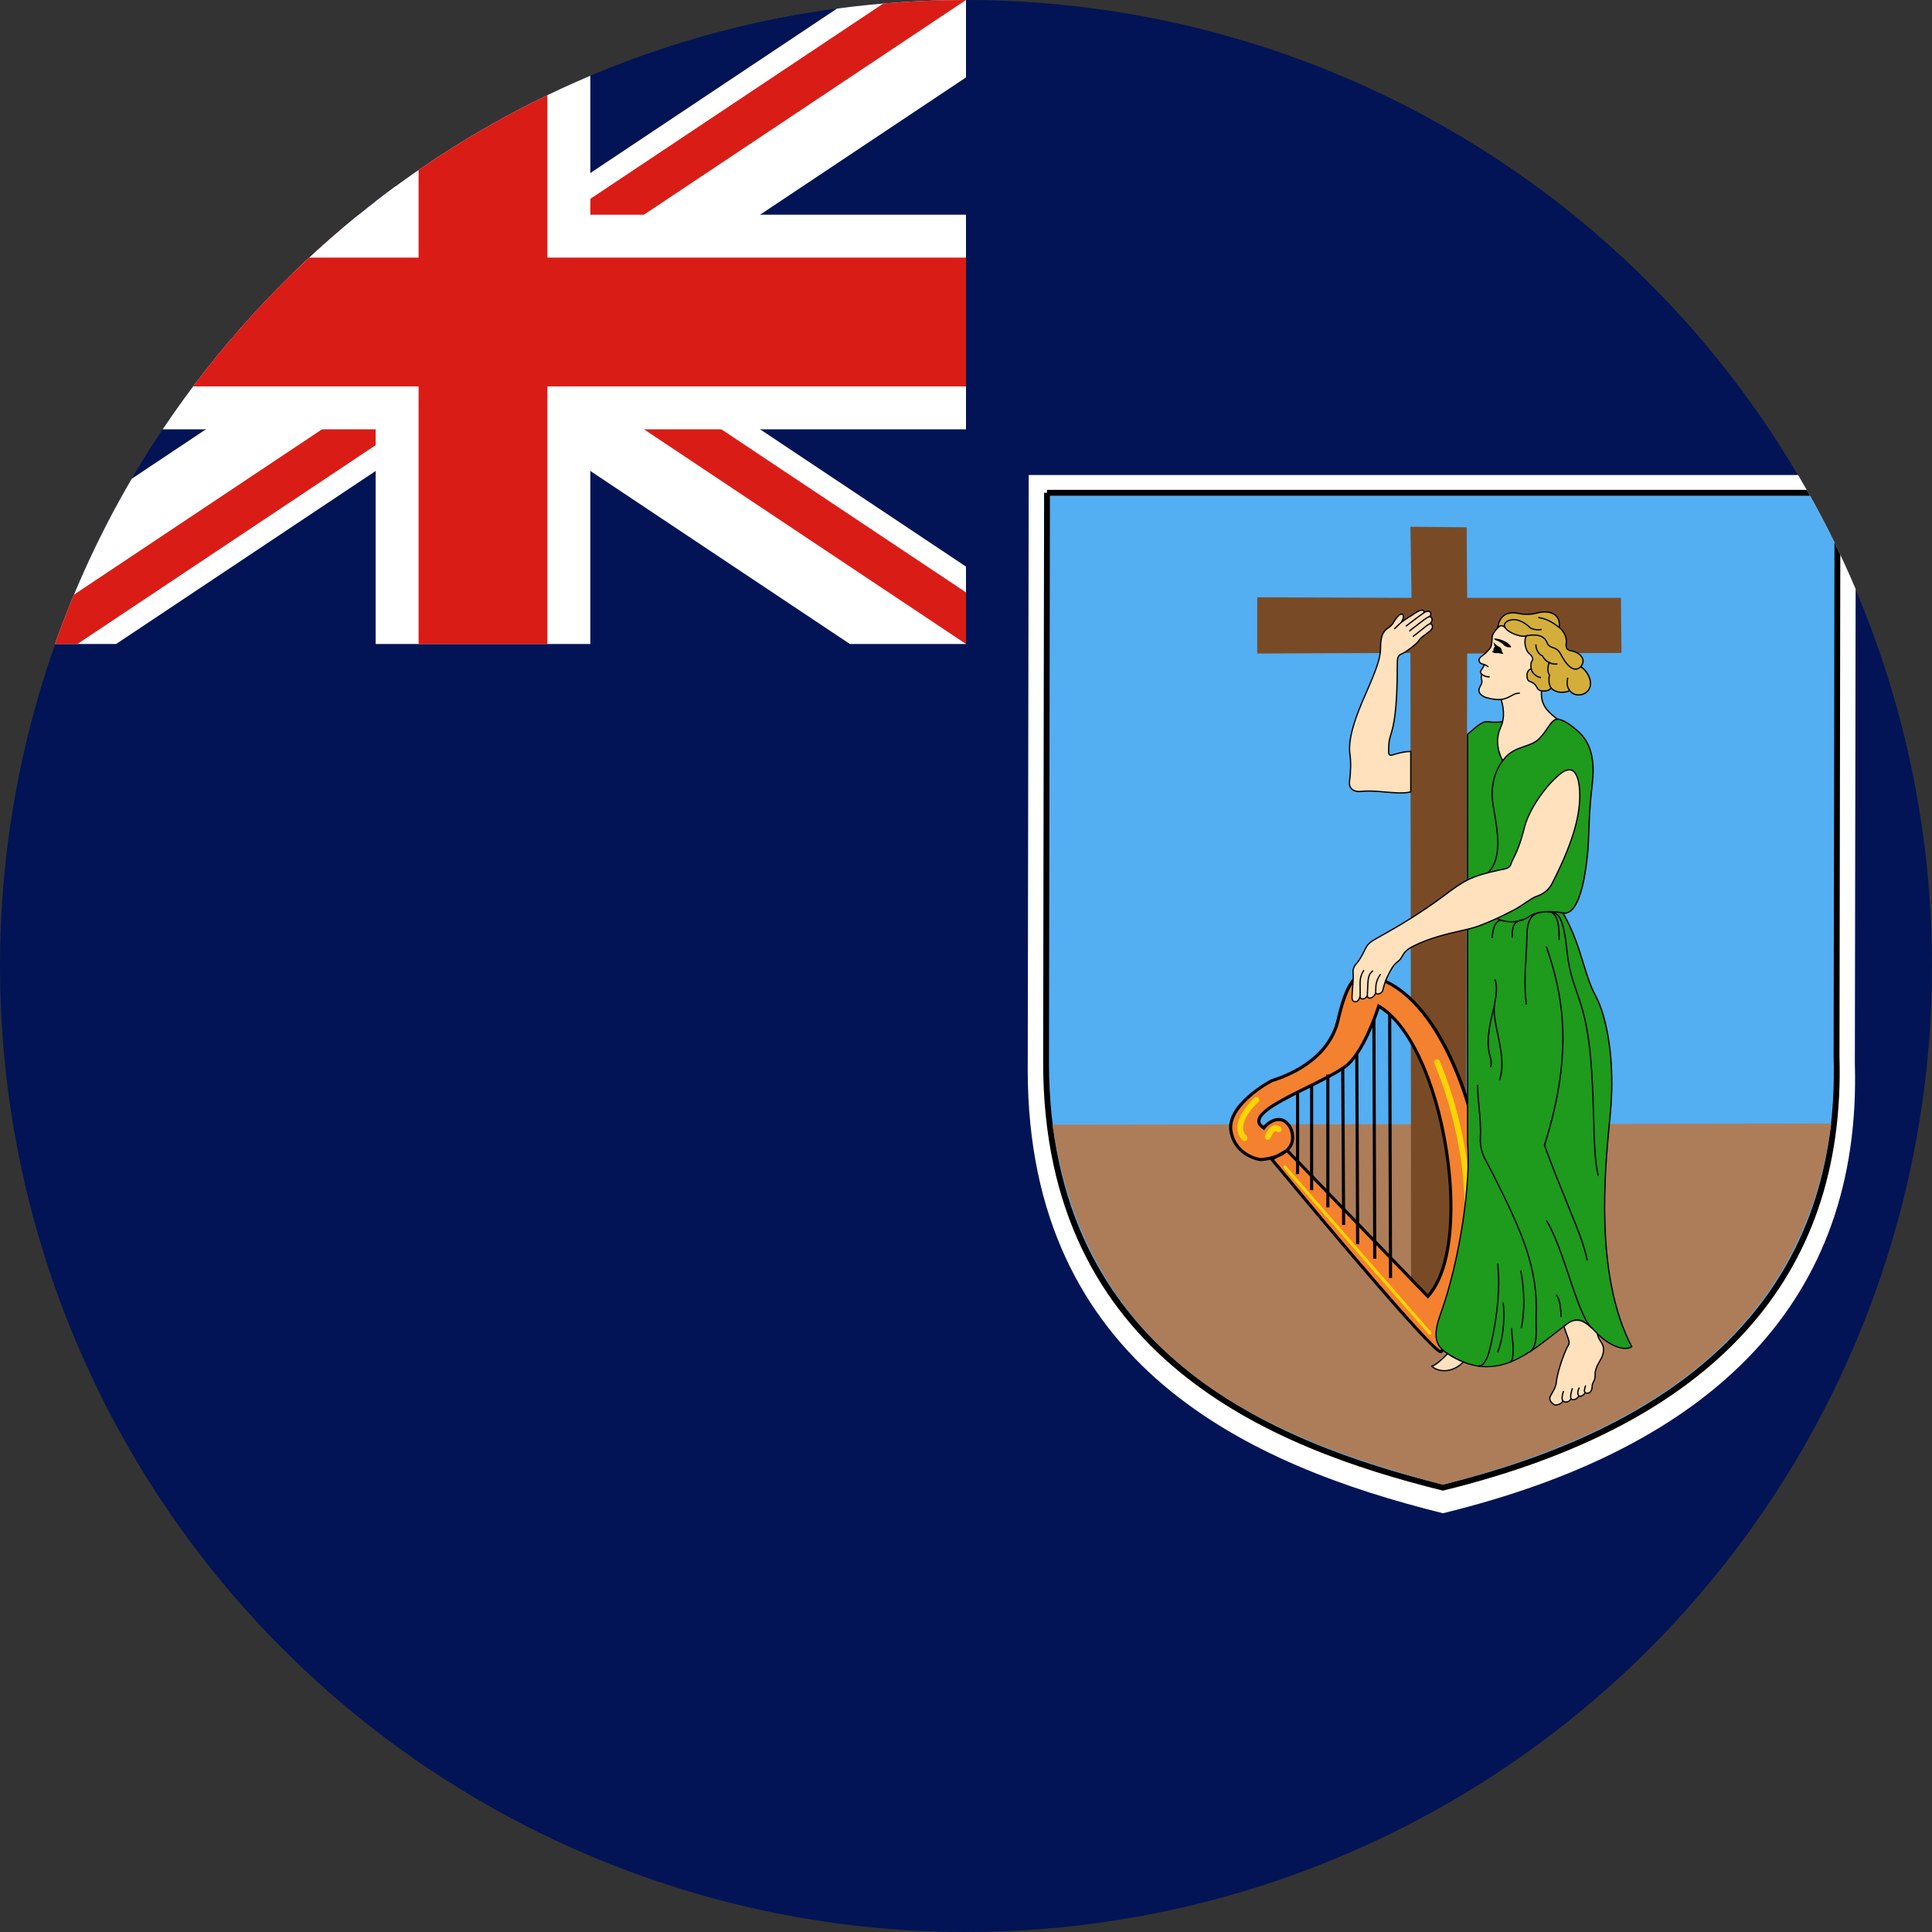<svg width="120" height="120" viewBox="0 0 120 120" fill="none" xmlns="http://www.w3.org/2000/svg">
<rect x="0" y="0" width="120" height="120" fill="#333333" stroke="none"/>
<g clip-path="url(#clip0_909_275022)">
<circle cx="60" cy="60" r="60" fill="#021455"/>
<path d="M115.257 36.58L115.208 66.063C115.635 80.759 106.476 89.878 89.622 93.99C77.655 91.018 63.854 84.87 63.834 66.48L63.895 29.505L63.893 29.505H111.684C113.024 31.772 114.22 34.135 115.257 36.58Z" fill="white"/>
<path d="M114.124 34.07L114.072 65.638C114.48 79.72 105.726 88.459 89.62 92.399C78.182 89.551 64.993 83.66 64.974 66.038L65.032 30.607H112.321C112.958 31.739 113.56 32.894 114.124 34.07Z" fill="#54AEF2"/>
<path d="M114.305 34.45L114.253 65.639C114.653 79.421 106.379 88.486 89.662 92.575L89.619 92.586L89.576 92.575C78.946 89.929 64.812 84.299 64.792 66.038L64.851 30.607L65.031 30.608V30.426H112.218C112.287 30.547 112.355 30.668 112.422 30.789H65.213L65.155 66.038C65.175 84.019 79.113 89.591 89.62 92.212C106.119 88.164 114.284 79.226 113.89 65.644L113.943 33.697C114.065 33.947 114.186 34.197 114.305 34.45Z" fill="black"/>
<path d="M113.748 69.788C111.962 83.23 101.61 89.103 89.617 92.22C79.003 89.372 67.582 84.826 65.369 69.855L113.749 69.788L113.748 69.788Z" fill="#AD7D5A"/>
<path d="M87.673 37.133L87.605 32.718L91.096 32.752L91.13 37.133H100.679L100.713 40.555L91.13 40.59L91.053 80.953L87.648 80.974L87.605 40.555L78.088 40.59L78.09 37.099L87.673 37.133Z" fill="#784B26"/>
<path fill-rule="evenodd" clip-rule="evenodd" d="M79.943 71.454L88.684 80.521C91.706 77.199 89.61 64.782 85.634 62.495C85.158 63.965 84.347 65.728 83.486 66.297C81.591 67.588 76.948 69.098 78.5 70.065C78.854 69.575 79.78 69.112 80.215 70.201C80.733 71.916 78.282 72.025 78.282 72.025C78.282 72.025 76.73 71.835 76.458 70.255C76.185 68.676 78.769 67.234 78.99 67.124C79.208 67.042 82.584 66.144 83.156 63.148C83.864 60.208 84.599 60.643 84.736 60.589C89.146 61.025 92.033 68.921 92.196 74.476C92.36 80.031 89.936 83.707 89.501 83.952C89.065 84.197 78.99 71.998 78.99 71.998L79.943 71.454Z" fill="#F4812F"/>
<path d="M89.489 84.055C89.296 84.055 88.598 83.514 84.008 78.13C81.464 75.144 78.941 72.09 78.915 72.06L78.895 72.035C78.568 72.108 78.31 72.121 78.286 72.122C78.254 72.119 76.644 71.903 76.362 70.272C76.067 68.558 78.918 67.052 78.947 67.037C78.97 67.028 78.997 67.019 79.035 67.007C80.342 66.588 82.603 65.528 83.061 63.13C83.629 60.772 84.217 60.481 84.662 60.497C84.68 60.498 84.694 60.499 84.706 60.497L84.728 60.488L84.745 60.493C86.767 60.692 88.685 62.496 90.146 65.571C91.404 68.22 92.207 71.548 92.293 74.473C92.458 80.089 89.972 83.798 89.548 84.036C89.532 84.045 89.515 84.055 89.489 84.055ZM79.138 72.025C83.003 76.703 88.851 83.599 89.474 83.854C89.94 83.52 92.26 79.922 92.1 74.479C91.939 69.014 89.063 61.134 84.743 60.687C84.716 60.692 84.689 60.692 84.656 60.691C84.46 60.686 83.853 60.669 83.25 63.171C82.775 65.662 80.442 66.76 79.094 67.192C79.06 67.202 79.037 67.21 79.024 67.215C78.449 67.502 76.317 68.87 76.553 70.239C76.81 71.73 78.279 71.927 78.294 71.929C78.292 71.928 78.802 71.902 79.294 71.713L79.837 71.403C79.906 71.344 79.967 71.278 80.018 71.205C80.204 70.943 80.239 70.615 80.123 70.229C79.979 69.871 79.769 69.669 79.502 69.636C79.158 69.594 78.776 69.848 78.578 70.121L78.525 70.195L78.449 70.147C78.202 69.993 78.081 69.812 78.091 69.608C78.124 68.949 79.59 68.225 81.142 67.458C81.98 67.044 82.847 66.615 83.432 66.217C84.271 65.663 85.072 63.916 85.542 62.465L85.579 62.352L85.682 62.411C87.577 63.501 89.243 67.033 89.928 71.409C90.437 74.662 90.397 78.782 88.755 80.586L88.686 80.663L79.929 71.578C79.763 71.713 79.569 71.815 79.372 71.891L79.138 72.025ZM80.07 71.447L88.68 80.378C89.961 78.87 90.367 75.463 89.737 71.439C89.073 67.198 87.491 63.77 85.688 62.64C85.203 64.098 84.397 65.812 83.539 66.377C82.945 66.783 82.072 67.214 81.228 67.631C79.861 68.306 78.311 69.072 78.285 69.618C78.279 69.73 78.343 69.833 78.479 69.934C78.715 69.651 79.12 69.395 79.526 69.444C79.761 69.473 80.088 69.621 80.305 70.165C80.442 70.619 80.398 71.004 80.176 71.317C80.144 71.363 80.108 71.406 80.07 71.447Z" fill="black"/>
<path d="M86.315 63.013L86.369 79.378L86.315 63.013Z" fill="#F4812F"/>
<path d="M86.412 63.012L86.218 63.013L86.272 79.378L86.466 79.377L86.412 63.012Z" fill="black"/>
<path d="M85.335 63.312C85.335 63.339 85.389 78.179 85.389 78.179L85.335 63.312Z" fill="#F4812F"/>
<path d="M85.292 78.18C85.29 77.574 85.238 63.339 85.238 63.312H85.431C85.431 63.356 85.485 78.031 85.486 78.179L85.292 78.18Z" fill="black"/>
<path d="M84.273 65.463L84.327 77.281L84.273 65.463Z" fill="#F4812F"/>
<path d="M84.369 65.463L84.176 65.463L84.23 77.281L84.424 77.28L84.369 65.463Z" fill="black"/>
<path d="M83.401 66.307L83.456 76.083L83.401 66.307Z" fill="#F4812F"/>
<path d="M83.498 66.306L83.304 66.308L83.359 76.083L83.552 76.082L83.498 66.306Z" fill="black"/>
<path d="M82.572 66.743H82.379V74.993H82.572V66.743Z" fill="black"/>
<path d="M81.564 67.397H81.371V73.931H81.564V67.397Z" fill="black"/>
<path d="M80.693 67.914H80.5V72.924H80.693V67.914Z" fill="black"/>
<path d="M88.82 82.905C88.793 82.905 88.766 82.894 88.747 82.872L79.734 72.552C79.699 72.511 79.703 72.45 79.743 72.415C79.783 72.38 79.844 72.384 79.88 72.424L88.893 82.744C88.928 82.784 88.924 82.846 88.883 82.881C88.865 82.897 88.843 82.905 88.82 82.905Z" fill="#FDD406"/>
<path d="M89.555 82.445C89.527 82.445 89.498 82.438 89.472 82.425C89.383 82.379 89.348 82.27 89.394 82.181C93.096 74.99 89.131 66.144 89.091 66.055C89.049 65.964 89.089 65.857 89.18 65.815C89.271 65.774 89.379 65.814 89.42 65.905C89.461 65.995 93.498 75.001 89.716 82.347C89.684 82.409 89.62 82.445 89.555 82.445Z" fill="#FDD406"/>
<path d="M78.745 70.79C78.723 70.79 78.701 70.787 78.68 70.779C78.587 70.743 78.54 70.638 78.575 70.545C78.611 70.452 78.803 69.984 79.134 69.899C79.233 69.874 79.384 69.872 79.543 70.009C79.62 70.074 79.628 70.188 79.563 70.264C79.498 70.341 79.383 70.349 79.308 70.284C79.258 70.242 79.234 70.248 79.224 70.25C79.117 70.277 78.975 70.514 78.914 70.674C78.886 70.746 78.817 70.79 78.745 70.79Z" fill="#FDD406"/>
<path d="M77.302 70.872C77.254 70.872 77.207 70.854 77.172 70.817C76.947 70.586 76.839 70.308 76.852 69.992C76.885 69.107 77.875 68.223 77.917 68.186C77.992 68.12 78.106 68.127 78.173 68.202C78.239 68.277 78.232 68.391 78.157 68.457C78.148 68.466 77.241 69.276 77.214 70.007C77.206 70.222 77.277 70.405 77.432 70.565C77.501 70.637 77.5 70.751 77.428 70.821C77.393 70.855 77.347 70.872 77.302 70.872Z" fill="#FDD406"/>
<path d="M91.156 45.609C91.761 45.09 92.075 44.773 92.45 44.83C92.824 44.888 93.335 44.859 93.709 44.744C94.085 44.628 95.945 44.398 96.709 44.657C96.969 44.686 97.314 44.83 97.847 45.277C98.381 45.724 99.16 46.503 98.9 48.666C98.641 50.828 98.726 51.753 98.612 52.962C98.41 55.096 97.937 56.853 97.084 56.711C98.237 58.73 98.352 60.46 99.102 61.844C99.852 63.228 100.313 66.054 100.024 69.111C99.737 72.168 98.93 79.031 101.351 83.645C100.947 83.933 99.968 83.645 99.102 82.722C98.237 81.799 97.857 81.829 97.141 82.376C94.95 84.049 92.898 86.064 89.875 84.049C89.183 83.587 88.963 83.034 89.471 81.626C90.74 78.108 91.356 73.281 91.156 71.014L91.156 45.609Z" fill="#1E9A1C"/>
<path d="M92.342 84.925C91.577 84.925 90.756 84.684 89.853 84.082C89.184 83.636 88.901 83.089 89.434 81.613C90.692 78.124 91.319 73.318 91.116 71.018L91.116 45.59L91.13 45.578C91.194 45.524 91.255 45.471 91.312 45.421C91.805 44.994 92.101 44.735 92.456 44.791C92.84 44.85 93.339 44.816 93.697 44.706C94.042 44.6 95.924 44.348 96.722 44.619C97.035 44.653 97.403 44.853 97.873 45.247C98.309 45.611 99.216 46.37 98.94 48.67C98.781 49.999 98.751 50.853 98.726 51.607C98.71 52.066 98.695 52.499 98.651 52.966C98.521 54.352 98.227 56.111 97.567 56.618C97.439 56.717 97.3 56.764 97.157 56.758C97.781 57.871 98.099 58.904 98.379 59.818C98.601 60.54 98.81 61.222 99.137 61.825C99.822 63.088 100.374 65.832 100.064 69.115C100.05 69.262 100.035 69.419 100.019 69.584C99.717 72.72 99.087 79.246 101.386 83.626L101.403 83.657L101.374 83.677C100.962 83.972 99.965 83.701 99.073 82.749C98.226 81.846 97.871 81.869 97.165 82.407C96.976 82.552 96.788 82.698 96.601 82.845C95.284 83.873 93.937 84.925 92.342 84.925ZM91.196 45.627V71.014C91.399 73.319 90.77 78.141 89.509 81.639C88.991 83.074 89.246 83.581 89.897 84.015C92.635 85.841 94.538 84.355 96.552 82.782C96.739 82.635 96.928 82.489 97.117 82.344C97.855 81.781 98.249 81.753 99.131 82.695C99.973 83.592 100.897 83.873 101.299 83.631C99.009 79.23 99.638 72.712 99.94 69.576C99.956 69.411 99.971 69.255 99.985 69.107C100.293 65.841 99.746 63.115 99.067 61.863C98.737 61.253 98.526 60.567 98.303 59.842C98.018 58.913 97.695 57.861 97.049 56.731L97.008 56.658L97.091 56.672C97.241 56.697 97.386 56.657 97.519 56.555C98.015 56.173 98.389 54.896 98.572 52.958C98.616 52.494 98.631 52.062 98.646 51.604C98.672 50.849 98.701 49.993 98.861 48.661C99.132 46.404 98.247 45.663 97.822 45.308C97.365 44.925 97.01 44.731 96.705 44.697C95.963 44.446 94.118 44.66 93.721 44.782C93.352 44.895 92.839 44.931 92.444 44.87C92.126 44.82 91.84 45.069 91.365 45.481C91.311 45.528 91.255 45.576 91.196 45.627Z" fill="black"/>
<path d="M93.234 43.446C93.393 43.936 93.479 44.571 93.219 45.148C92.96 45.724 92.903 46.416 93.334 47.253C94.027 46.272 95.008 46.474 95.584 45.897C96.161 45.321 96.276 44.773 96.709 44.657C96.276 44.282 95.613 43.879 95.757 42.783C95.901 41.687 97.429 40.793 96.046 39.12C95.152 38.041 93.853 38.342 93.291 38.76C93.027 38.957 92.802 39.236 92.715 39.423C92.628 39.611 92.737 40.037 92.527 40.288C92.384 40.461 92.209 40.633 92.008 40.779C91.879 40.872 91.798 41.009 91.936 41.168C91.991 41.231 92.093 41.245 92.204 41.284C92.139 41.413 92.066 41.543 91.994 41.637C91.925 41.725 91.955 41.809 92.037 41.88C91.928 42.226 92.138 42.264 91.994 42.523C91.868 42.748 91.699 43.013 92.167 43.273C92.296 43.345 92.91 43.488 93.234 43.446Z" fill="#FFE2BD"/>
<path d="M93.329 47.329L93.299 47.271C92.911 46.519 92.873 45.819 93.183 45.131C93.443 44.553 93.342 43.925 93.206 43.489C92.875 43.518 92.288 43.386 92.148 43.308C91.97 43.209 91.866 43.101 91.831 42.978C91.785 42.814 91.871 42.661 91.947 42.525L91.959 42.504C92.025 42.385 92.01 42.324 91.989 42.239C91.969 42.158 91.945 42.058 91.992 41.892C91.903 41.804 91.892 41.703 91.963 41.612C92.019 41.539 92.082 41.434 92.147 41.307C92.135 41.303 92.122 41.299 92.11 41.296C92.03 41.272 91.955 41.25 91.906 41.194C91.844 41.123 91.817 41.05 91.825 40.977C91.835 40.895 91.89 40.815 91.984 40.746C92.169 40.613 92.341 40.45 92.496 40.263C92.616 40.119 92.625 39.908 92.632 39.722C92.638 39.596 92.642 39.486 92.679 39.406C92.76 39.23 92.979 38.942 93.268 38.728C93.912 38.249 95.209 38.047 96.077 39.095C97.05 40.272 96.596 41.091 96.196 41.815C96.013 42.145 95.84 42.457 95.797 42.788C95.671 43.745 96.18 44.167 96.59 44.505C96.64 44.547 96.689 44.587 96.735 44.627L96.792 44.676L96.719 44.696C96.483 44.759 96.346 44.96 96.157 45.238C96.017 45.445 95.857 45.68 95.612 45.925C95.365 46.172 95.049 46.279 94.715 46.392C94.247 46.551 93.763 46.714 93.367 47.275L93.329 47.329ZM93.262 43.402L93.272 43.434C93.417 43.883 93.532 44.548 93.255 45.164C92.964 45.811 92.992 46.47 93.341 47.176C93.745 46.636 94.246 46.467 94.689 46.317C95.015 46.207 95.322 46.103 95.556 45.869C95.795 45.629 95.953 45.398 96.091 45.193C96.265 44.937 96.406 44.73 96.629 44.641C96.6 44.617 96.57 44.592 96.539 44.567C96.114 44.216 95.586 43.779 95.718 42.777C95.763 42.431 95.939 42.113 96.126 41.776C96.533 41.041 96.954 40.28 96.015 39.146C95.101 38.041 93.801 38.43 93.315 38.792C93.05 38.989 92.831 39.267 92.752 39.44C92.721 39.505 92.717 39.612 92.712 39.726C92.704 39.924 92.695 40.15 92.557 40.314C92.398 40.506 92.221 40.674 92.031 40.811C91.978 40.849 91.913 40.911 91.905 40.986C91.899 41.036 91.919 41.088 91.966 41.142C91.999 41.18 92.061 41.198 92.132 41.219C92.159 41.227 92.188 41.236 92.217 41.246L92.26 41.261L92.24 41.301C92.164 41.453 92.092 41.574 92.026 41.661C91.994 41.701 91.964 41.764 92.063 41.85L92.083 41.867L92.075 41.892C92.025 42.051 92.046 42.137 92.066 42.22C92.089 42.311 92.11 42.397 92.029 42.542L92.017 42.564C91.945 42.692 91.871 42.825 91.908 42.956C91.936 43.058 92.028 43.15 92.187 43.238C92.31 43.307 92.913 43.448 93.229 43.406L93.262 43.402Z" fill="black"/>
<path d="M87.625 49.184C86.818 49.386 85.52 49.04 84.539 49.156C84.106 49.207 83.761 48.983 83.819 48.55C83.876 48.117 83.934 47.454 83.847 46.849C83.713 45.905 84.165 44.599 84.799 43.157C85.433 41.716 85.751 40.908 85.751 40.23C85.751 39.783 85.794 39.279 86.197 39.019C86.496 38.828 86.553 38.641 86.659 38.486C86.904 38.125 87.134 38.039 87.163 38.255C87.181 38.384 87.134 38.5 87.019 38.673C87.278 38.457 87.719 38.205 87.819 38.133C87.92 38.061 88.433 37.7 88.461 38.039C88.663 37.938 88.8 37.945 88.851 38.053C88.905 38.17 88.872 38.219 88.771 38.306C88.915 38.277 89.081 38.529 88.792 38.753C88.944 38.702 89.095 38.955 88.829 39.185C88.553 39.423 88.238 39.589 88.137 39.776C88.035 39.964 87.351 40.49 87.077 40.605C86.802 40.721 86.789 40.879 86.789 41.283C86.789 45.724 86.256 45.363 86.256 46.431C86.256 46.719 86.197 46.978 86.486 46.892C86.775 46.805 87.192 46.676 87.625 46.676V49.184Z" fill="#FFE2BD"/>
<path d="M86.986 49.289C86.685 49.289 86.357 49.261 86.018 49.231C85.514 49.188 84.992 49.143 84.544 49.195C84.285 49.226 84.058 49.162 83.919 49.02C83.802 48.901 83.754 48.737 83.779 48.545C83.866 47.892 83.875 47.323 83.807 46.855C83.661 45.828 84.208 44.401 84.762 43.142C85.431 41.621 85.711 40.881 85.711 40.231C85.711 39.739 85.767 39.249 86.176 38.986C86.401 38.842 86.481 38.705 86.559 38.573C86.581 38.535 86.603 38.499 86.627 38.464C86.799 38.209 86.974 38.074 87.093 38.102C87.128 38.11 87.188 38.14 87.203 38.25C87.216 38.343 87.197 38.429 87.155 38.519C87.316 38.403 87.5 38.288 87.633 38.205C87.708 38.158 87.767 38.122 87.796 38.1C87.994 37.959 88.259 37.806 88.404 37.873C88.448 37.893 88.477 37.929 88.491 37.981C88.611 37.928 88.708 37.914 88.781 37.94C88.829 37.957 88.865 37.989 88.887 38.036C88.939 38.15 88.917 38.215 88.86 38.277C88.906 38.296 88.945 38.335 88.969 38.387C89.008 38.471 89.002 38.596 88.891 38.717C88.928 38.732 88.962 38.761 88.985 38.801C89.038 38.894 89.036 39.059 88.855 39.215C88.754 39.303 88.65 39.379 88.549 39.453C88.379 39.577 88.232 39.684 88.172 39.795C88.064 39.995 87.363 40.528 87.093 40.642C86.841 40.748 86.829 40.881 86.829 41.283C86.829 44.269 86.588 45.088 86.429 45.63C86.352 45.895 86.296 46.085 86.296 46.431C86.296 46.474 86.294 46.517 86.293 46.558C86.289 46.691 86.285 46.816 86.334 46.854C86.361 46.874 86.408 46.874 86.475 46.854L86.503 46.845C86.797 46.757 87.2 46.636 87.625 46.636H87.665V49.216L87.635 49.223C87.441 49.272 87.222 49.289 86.986 49.289ZM84.997 49.092C85.33 49.092 85.681 49.122 86.025 49.152C86.609 49.203 87.162 49.251 87.585 49.153V46.716C87.187 46.723 86.806 46.837 86.526 46.922L86.498 46.93C86.403 46.959 86.334 46.954 86.286 46.917C86.204 46.855 86.208 46.716 86.213 46.556C86.214 46.516 86.216 46.473 86.216 46.431C86.216 46.074 86.276 45.868 86.353 45.608C86.51 45.07 86.749 44.258 86.749 41.283C86.749 40.879 86.761 40.695 87.062 40.569C87.339 40.452 88.009 39.929 88.102 39.758C88.171 39.63 88.324 39.518 88.502 39.388C88.602 39.316 88.704 39.24 88.803 39.155C88.947 39.03 88.954 38.907 88.915 38.84C88.89 38.796 88.847 38.778 88.805 38.791L88.768 38.721C88.95 38.58 88.912 38.455 88.897 38.42C88.873 38.368 88.823 38.336 88.779 38.345L88.628 38.375L88.745 38.276C88.839 38.195 88.858 38.165 88.815 38.07C88.802 38.043 88.782 38.025 88.755 38.016C88.713 38.001 88.63 37.999 88.478 38.075L88.426 38.101L88.421 38.042C88.415 37.966 88.382 37.95 88.371 37.945C88.286 37.906 88.09 37.989 87.842 38.165C87.812 38.187 87.752 38.224 87.675 38.273C87.496 38.385 87.225 38.554 87.044 38.704L86.986 38.651C87.102 38.477 87.139 38.372 87.124 38.261C87.117 38.213 87.101 38.186 87.075 38.18C87.009 38.163 86.861 38.26 86.693 38.508C86.669 38.542 86.649 38.577 86.627 38.614C86.549 38.747 86.46 38.899 86.219 39.053C85.842 39.295 85.79 39.762 85.79 40.231C85.79 40.895 85.509 41.642 84.835 43.174C84.286 44.423 83.743 45.836 83.886 46.843C83.955 47.319 83.945 47.895 83.858 48.556C83.836 48.722 83.877 48.863 83.976 48.964C84.098 49.088 84.301 49.143 84.535 49.116C84.682 49.099 84.838 49.092 84.997 49.092Z" fill="black"/>
<path d="M87.797 58.758C89.101 58.107 90.595 57.864 91.374 57.663C92.152 57.461 93.393 56.855 93.998 56.538C94.604 56.221 95.094 55.788 95.439 55.673C95.786 55.558 96.174 55.319 96.391 54.894C97.516 52.703 98.122 50.944 98.122 49.415C98.122 48.406 97.862 47.281 96.881 48.089C95.96 48.848 94.956 50.311 94.69 51.376C94.286 52.991 93.941 53.337 93.853 53.654C93.767 53.972 93.441 53.971 93.046 54.058C91.344 54.433 90.941 54.692 89.672 55.644C88.404 56.596 87.019 57.432 86.096 57.951C85.174 58.47 85.001 58.528 84.799 58.946C84.597 59.364 84.41 59.681 84.237 59.869C84.063 60.056 84.014 60.275 84.049 60.503C84.079 60.691 83.991 61.556 83.977 61.844C83.962 62.132 84.034 62.205 84.151 62.219C84.266 62.233 84.424 62.176 84.482 61.83C84.424 62.176 84.9 62.06 84.929 61.801C84.914 62.176 85.419 61.959 85.448 61.613C85.448 61.858 85.83 61.689 85.866 61.57C85.952 61.282 86.024 60.965 86.139 60.734C86.308 60.399 86.487 59.965 86.818 59.724C87.192 59.45 87.019 59.148 87.797 58.758Z" fill="#FFE2BD"/>
<path d="M84.181 62.26C84.168 62.26 84.156 62.26 84.146 62.258C83.983 62.238 83.923 62.118 83.938 61.842C83.942 61.753 83.953 61.608 83.966 61.446C83.993 61.103 84.029 60.634 84.01 60.509C83.97 60.251 84.036 60.026 84.207 59.842C84.37 59.666 84.552 59.367 84.763 58.928C84.948 58.545 85.111 58.455 85.795 58.074C85.88 58.026 85.974 57.974 86.077 57.916C86.823 57.496 88.28 56.639 89.648 55.612C90.914 54.662 91.316 54.398 93.037 54.019C93.105 54.004 93.171 53.992 93.233 53.98C93.533 53.924 93.75 53.883 93.815 53.644C93.842 53.546 93.89 53.449 93.958 53.315C94.111 53.01 94.368 52.499 94.652 51.366C94.91 50.33 95.899 48.846 96.856 48.058C97.175 47.795 97.446 47.714 97.66 47.815C98.097 48.021 98.162 48.906 98.162 49.415C98.162 50.877 97.627 52.573 96.427 54.912C96.172 55.41 95.707 55.626 95.452 55.711C95.273 55.77 95.05 55.92 94.792 56.094C94.562 56.249 94.302 56.424 94.016 56.573C93.736 56.72 92.29 57.466 91.384 57.701C91.218 57.744 91.025 57.788 90.801 57.838C89.973 58.026 88.839 58.282 87.815 58.794C87.347 59.028 87.235 59.223 87.127 59.412C87.058 59.532 86.992 59.646 86.841 59.757C86.562 59.96 86.392 60.308 86.242 60.615C86.219 60.662 86.197 60.708 86.175 60.752C86.09 60.922 86.027 61.147 85.966 61.364C85.946 61.437 85.925 61.51 85.904 61.581C85.873 61.686 85.669 61.794 85.538 61.776C85.506 61.771 85.479 61.759 85.458 61.741C85.386 61.919 85.207 62.043 85.062 62.037C84.993 62.032 84.942 61.998 84.914 61.941C84.873 61.996 84.814 62.036 84.76 62.059C84.664 62.098 84.566 62.093 84.505 62.044C84.495 62.036 84.485 62.026 84.475 62.013C84.395 62.224 84.263 62.26 84.181 62.26ZM97.468 47.853C97.31 47.853 97.122 47.942 96.907 48.119C95.961 48.898 94.984 50.364 94.729 51.386C94.443 52.527 94.184 53.043 94.029 53.351C93.964 53.481 93.917 53.575 93.892 53.665C93.814 53.952 93.552 54.001 93.248 54.058C93.186 54.07 93.121 54.082 93.055 54.097C91.35 54.473 90.951 54.734 89.696 55.676C88.324 56.705 86.864 57.565 86.116 57.986C86.013 58.044 85.919 58.096 85.834 58.143C85.151 58.524 85.009 58.603 84.835 58.963C84.62 59.409 84.434 59.714 84.266 59.896C84.112 60.062 84.053 60.264 84.089 60.497C84.11 60.631 84.074 61.086 84.045 61.452C84.033 61.614 84.022 61.757 84.017 61.846C84.002 62.136 84.077 62.169 84.156 62.179C84.296 62.197 84.401 62.071 84.443 61.823L84.522 61.836C84.514 61.884 84.513 61.948 84.555 61.982C84.593 62.012 84.661 62.013 84.73 61.985C84.797 61.957 84.879 61.891 84.889 61.796L84.969 61.802C84.966 61.87 84.981 61.952 85.067 61.957C85.189 61.969 85.392 61.812 85.409 61.61L85.488 61.613C85.488 61.68 85.521 61.693 85.55 61.697C85.653 61.712 85.811 61.615 85.828 61.559C85.849 61.488 85.869 61.415 85.889 61.343C85.951 61.122 86.015 60.893 86.103 60.716C86.126 60.672 86.148 60.627 86.17 60.58C86.325 60.265 86.499 59.907 86.794 59.692C86.932 59.592 86.99 59.49 87.058 59.372C87.167 59.182 87.29 58.968 87.78 58.723C88.812 58.206 89.952 57.949 90.784 57.761C91.007 57.71 91.2 57.666 91.364 57.624C92.06 57.444 93.208 56.907 93.979 56.503C94.261 56.355 94.519 56.181 94.747 56.028C95.01 55.851 95.238 55.698 95.427 55.635C95.67 55.554 96.114 55.348 96.356 54.876C97.55 52.548 98.082 50.864 98.082 49.415C98.082 48.581 97.916 48.024 97.626 47.887C97.577 47.864 97.524 47.853 97.468 47.853Z" fill="black"/>
<path d="M97.141 82.376C97.228 82.693 97.386 83.054 97.443 83.27C97.502 83.486 97.4 83.554 97.343 83.674C97.041 84.308 96.716 85.319 96.665 85.865C96.637 86.182 96.421 86.485 96.319 86.673C96.208 86.879 96.251 87.039 96.507 87.235C96.629 87.329 97.026 87.206 97.069 87.004C97.213 87.148 97.472 87.091 97.588 86.874C97.718 87.004 97.934 86.918 98.079 86.701C98.208 86.788 98.395 86.615 98.467 86.499C98.67 86.6 98.886 86.478 98.893 86.082C98.894 86.002 98.943 85.865 99.002 85.772C99.058 85.678 99.08 85.498 99.074 85.339C99.066 85.18 99.167 84.863 99.304 84.64C99.441 84.416 99.679 84.02 99.578 83.645C99.484 83.296 99.333 83.328 99.203 82.823C98.886 82.491 98.454 82.03 98.007 82.001C97.56 81.972 97.3 82.275 97.141 82.376Z" fill="#FFE2BD"/>
<path d="M96.629 87.307C96.573 87.307 96.52 87.296 96.482 87.266C96.217 87.063 96.159 86.885 96.284 86.654C96.304 86.617 96.328 86.576 96.355 86.531C96.46 86.353 96.603 86.109 96.625 85.862C96.678 85.287 97.021 84.257 97.307 83.656C97.321 83.627 97.338 83.6 97.354 83.574C97.403 83.496 97.445 83.429 97.405 83.28C97.379 83.181 97.329 83.047 97.277 82.905C97.217 82.742 97.149 82.557 97.102 82.386L97.094 82.358L97.12 82.342C97.15 82.323 97.186 82.295 97.227 82.262C97.39 82.133 97.638 81.937 98.009 81.961C98.464 81.991 98.898 82.446 99.216 82.779L99.242 82.813C99.311 83.083 99.385 83.192 99.456 83.298C99.516 83.387 99.572 83.47 99.616 83.635C99.723 84.031 99.473 84.44 99.338 84.66C99.209 84.872 99.106 85.181 99.114 85.337C99.12 85.486 99.102 85.683 99.035 85.792C98.98 85.882 98.934 86.012 98.933 86.082C98.929 86.301 98.862 86.462 98.743 86.534C98.666 86.581 98.574 86.586 98.482 86.549C98.423 86.63 98.315 86.736 98.203 86.76C98.163 86.769 98.125 86.766 98.091 86.753C97.998 86.881 97.876 86.963 97.762 86.974C97.7 86.98 97.645 86.966 97.598 86.934C97.531 87.035 97.428 87.103 97.316 87.12C97.234 87.133 97.152 87.115 97.087 87.07C97.045 87.151 96.954 87.222 96.832 87.267C96.772 87.29 96.698 87.307 96.629 87.307ZM97.187 82.393C97.233 82.553 97.296 82.725 97.352 82.878C97.405 83.021 97.455 83.157 97.482 83.26C97.531 83.442 97.475 83.531 97.422 83.616C97.407 83.64 97.392 83.664 97.379 83.691C97.061 84.358 96.752 85.356 96.704 85.869C96.681 86.133 96.532 86.387 96.423 86.572C96.397 86.616 96.374 86.656 96.355 86.692C96.266 86.856 96.264 86.999 96.531 87.203C96.578 87.239 96.692 87.234 96.805 87.193C96.927 87.147 97.013 87.072 97.029 86.996L97.045 86.924L97.097 86.976C97.151 87.03 97.225 87.052 97.305 87.041C97.406 87.025 97.499 86.956 97.552 86.856L97.578 86.808L97.616 86.846C97.653 86.884 97.7 86.901 97.754 86.895C97.853 86.885 97.962 86.804 98.046 86.679L98.068 86.646L98.101 86.668C98.125 86.684 98.153 86.689 98.186 86.682C98.273 86.663 98.38 86.564 98.434 86.478L98.453 86.448L98.485 86.464C98.563 86.503 98.64 86.503 98.702 86.465C98.796 86.408 98.85 86.272 98.853 86.081C98.854 85.996 98.903 85.854 98.968 85.751C99.015 85.673 99.041 85.512 99.034 85.34C99.026 85.169 99.132 84.845 99.27 84.619C99.398 84.409 99.637 84.019 99.539 83.655C99.498 83.504 99.448 83.429 99.39 83.343C99.319 83.238 99.239 83.119 99.167 82.843L99.158 82.834C98.85 82.511 98.428 82.068 98.004 82.041C97.662 82.017 97.44 82.196 97.276 82.325C97.243 82.351 97.214 82.374 97.187 82.393Z" fill="black"/>
<path d="M88.937 84.856C89.341 85.26 90.249 85.274 90.884 84.597C90.653 84.496 90.148 84.265 89.918 84.078C89.6 84.395 89.239 84.755 88.937 84.856Z" fill="#FFE2BD"/>
<path d="M89.702 85.177C89.383 85.177 89.095 85.071 88.909 84.884L88.863 84.839L88.924 84.818C89.218 84.72 89.575 84.364 89.89 84.049L89.915 84.024L89.943 84.047C90.162 84.225 90.636 84.445 90.9 84.56L90.951 84.582L90.913 84.624C90.586 84.973 90.165 85.169 89.726 85.177C89.718 85.177 89.71 85.177 89.702 85.177ZM89.011 84.87C89.183 85.016 89.43 85.097 89.702 85.097C89.709 85.097 89.717 85.097 89.725 85.097C90.124 85.09 90.509 84.918 90.815 84.61C90.553 84.494 90.142 84.299 89.921 84.131C89.627 84.424 89.3 84.746 89.011 84.87Z" fill="black"/>
<path d="M93.018 39.005C93.176 37.981 93.901 38.005 94.359 38.111C94.546 38.154 95.008 38.197 95.439 38.082C96.295 37.854 96.939 38.154 96.853 38.976C97.084 39.149 97.328 39.553 97.285 39.899C97.242 40.245 97.314 40.389 97.632 40.432C97.948 40.476 98.627 40.865 98.179 41.413C98.612 41.672 98.943 42.336 98.713 42.783C98.483 43.23 97.79 43.302 97.502 42.898C97.185 43.042 96.665 43.071 96.348 42.739C96.132 42.999 95.584 42.97 95.483 42.739C95.383 42.509 95.212 42.385 95.008 42.321C94.776 42.249 94.762 41.615 95.108 41.543C95.065 41.355 95.08 41.139 95.166 41.038C95.252 40.937 95.18 40.75 94.979 40.591C94.776 40.432 94.604 39.827 94.805 39.495C94.46 39.611 93.695 39.279 93.537 39.048C93.377 38.818 93.162 38.803 93.018 39.005Z" fill="#D3AE3B"/>
<path d="M98.05 43.203C97.823 43.203 97.618 43.11 97.489 42.947C97.142 43.093 96.655 43.086 96.35 42.797C96.203 42.942 95.962 42.982 95.779 42.956C95.613 42.932 95.492 42.859 95.446 42.756C95.36 42.557 95.213 42.428 94.996 42.359C94.851 42.314 94.793 42.11 94.801 41.939C94.809 41.769 94.882 41.574 95.061 41.514C95.03 41.343 95.04 41.125 95.136 41.012C95.156 40.988 95.165 40.957 95.161 40.919C95.152 40.828 95.075 40.718 94.954 40.622C94.751 40.463 94.587 39.907 94.732 39.553C94.34 39.606 93.658 39.295 93.504 39.071C93.43 38.964 93.342 38.904 93.255 38.904H93.254C93.179 38.904 93.109 38.947 93.05 39.028L92.978 38.999C93.039 38.609 93.187 38.332 93.419 38.175C93.653 38.016 93.973 37.981 94.368 38.072C94.573 38.12 95.026 38.151 95.429 38.044C95.943 37.907 96.37 37.956 96.633 38.181C96.835 38.354 96.926 38.622 96.895 38.958C97.138 39.151 97.367 39.56 97.325 39.904C97.282 40.245 97.353 40.354 97.637 40.393C97.852 40.422 98.222 40.599 98.335 40.886C98.381 41.002 98.399 41.185 98.237 41.403C98.671 41.689 98.984 42.344 98.748 42.801C98.632 43.028 98.388 43.181 98.111 43.201C98.091 43.202 98.07 43.203 98.05 43.203ZM97.515 42.848L97.534 42.875C97.656 43.046 97.87 43.14 98.106 43.121C98.354 43.103 98.573 42.967 98.678 42.764C98.897 42.339 98.573 41.696 98.158 41.447L98.119 41.423L98.148 41.388C98.282 41.224 98.32 41.065 98.26 40.915C98.164 40.669 97.831 40.5 97.627 40.472C97.254 40.421 97.205 40.222 97.246 39.894C97.286 39.57 97.061 39.182 96.83 39.008L96.811 38.995L96.814 38.972C96.847 38.653 96.767 38.401 96.581 38.242C96.342 38.037 95.93 37.993 95.45 38.121C95 38.241 94.533 38.192 94.35 38.15C93.977 38.064 93.679 38.094 93.463 38.241C93.276 38.367 93.148 38.583 93.081 38.883C93.134 38.844 93.193 38.824 93.254 38.824H93.256C93.369 38.825 93.481 38.897 93.57 39.026C93.717 39.24 94.469 39.565 94.793 39.458L94.896 39.423L94.84 39.516C94.653 39.824 94.81 40.408 95.003 40.56C95.143 40.67 95.229 40.798 95.24 40.911C95.246 40.971 95.231 41.023 95.197 41.064C95.124 41.148 95.103 41.346 95.147 41.534L95.156 41.573L95.116 41.582C94.954 41.616 94.888 41.79 94.881 41.943C94.873 42.11 94.933 42.256 95.02 42.283C95.26 42.359 95.423 42.503 95.519 42.724C95.553 42.8 95.654 42.858 95.79 42.877C95.965 42.901 96.195 42.861 96.318 42.714L96.347 42.68L96.377 42.712C96.697 43.047 97.215 42.985 97.485 42.862L97.515 42.848Z" fill="black"/>
<path d="M93.24 43.486L93.229 43.406C93.497 43.372 93.68 43.273 93.841 43.185C94.015 43.09 94.178 43.002 94.404 43.017L94.399 43.096C94.197 43.082 94.05 43.162 93.88 43.255C93.712 43.346 93.522 43.449 93.24 43.486Z" fill="black"/>
<path d="M92.522 42.091L92.478 42.086C92.371 42.074 92.261 42.061 92.155 42.004C92.097 41.972 92.05 41.945 92.011 41.91L92.063 41.851C92.096 41.88 92.14 41.904 92.193 41.934C92.285 41.983 92.388 41.995 92.487 42.007L92.532 42.012L92.522 42.091Z" fill="black"/>
<path d="M92.412 41.455C92.338 41.379 92.255 41.344 92.191 41.322L92.217 41.246C92.289 41.271 92.383 41.311 92.469 41.4L92.412 41.455Z" fill="black"/>
<path d="M95.545 39.156C95.352 39.156 95.105 39.114 94.98 38.99C94.6 38.617 94.159 38.454 93.797 38.556C93.633 38.602 93.509 38.702 93.482 38.81C93.467 38.871 93.486 38.929 93.535 38.977L93.48 39.034C93.41 38.967 93.383 38.88 93.405 38.791C93.439 38.653 93.581 38.534 93.776 38.479C94.165 38.369 94.635 38.539 95.036 38.934C95.192 39.088 95.614 39.098 95.745 39.054L95.77 39.13C95.722 39.145 95.64 39.156 95.545 39.156Z" fill="black"/>
<path d="M97.857 41.602C97.834 41.602 97.811 41.6 97.788 41.596C97.506 41.551 97.209 41.234 96.904 40.653C96.757 40.371 96.595 40.315 96.439 40.261C96.283 40.206 96.135 40.155 96.037 39.899C95.82 39.331 94.981 39.496 94.814 39.534L94.796 39.457C95.31 39.337 95.925 39.383 96.111 39.87C96.196 40.092 96.315 40.133 96.465 40.185C96.628 40.242 96.812 40.306 96.975 40.616C97.263 41.165 97.549 41.477 97.801 41.517C97.924 41.538 98.039 41.494 98.151 41.384L98.207 41.442C98.097 41.548 97.98 41.602 97.857 41.602Z" fill="black"/>
<path d="M96.317 42.764C96.177 42.579 96.126 42.2 96.203 41.94C96.039 41.724 96.1 41.314 96.211 41.092L96.283 41.128C96.181 41.331 96.121 41.724 96.277 41.906L96.292 41.923L96.285 41.944C96.2 42.201 96.265 42.563 96.38 42.715L96.317 42.764Z" fill="black"/>
<path d="M95.708 42.13C95.338 42.071 95.086 41.751 95.068 41.547L95.148 41.54C95.161 41.688 95.369 41.995 95.721 42.052L95.708 42.13Z" fill="black"/>
<path d="M97.47 42.923C97.255 42.645 97.289 42.398 97.333 42.085L97.412 42.096C97.369 42.402 97.338 42.623 97.533 42.874L97.47 42.923Z" fill="black"/>
<path d="M96.626 41.286C96.123 41.286 95.856 40.941 95.784 40.78C95.501 40.651 95.343 40.292 95.357 40.027L95.436 40.031C95.423 40.274 95.57 40.604 95.83 40.713L95.845 40.72L95.851 40.735C95.907 40.873 96.189 41.255 96.733 41.2L96.741 41.28C96.701 41.284 96.663 41.286 96.626 41.286Z" fill="black"/>
<path d="M96.829 39.008C96.471 38.73 96.067 38.463 95.536 38.393L95.546 38.314C96.096 38.386 96.511 38.66 96.878 38.945L96.829 39.008Z" fill="black"/>
<path d="M92.438 54.232L92.385 54.173C93.291 53.349 92.973 51.566 92.741 50.264L92.719 50.143C92.516 49.008 92.713 48.027 93.302 47.229L93.366 47.276C92.79 48.056 92.599 49.016 92.798 50.129L92.819 50.251C93.055 51.571 93.377 53.379 92.438 54.232Z" fill="black"/>
<path d="M93.871 57.291C93.555 57.291 93.237 57.226 92.971 57.093L93.007 57.022C93.591 57.314 94.434 57.265 94.926 56.91C95.447 56.534 96.389 56.519 97.092 56.672L97.076 56.75C96.411 56.606 95.471 56.615 94.973 56.974C94.684 57.183 94.278 57.291 93.871 57.291Z" fill="black"/>
<path d="M94.766 62.398C94.628 61.352 94.691 60.309 94.746 59.389C94.771 58.972 94.795 58.578 94.795 58.24C94.795 57.205 95.051 56.739 95.678 56.629L95.692 56.707C95.104 56.81 94.874 57.24 94.874 58.24C94.874 58.581 94.851 58.976 94.826 59.394C94.771 60.31 94.708 61.349 94.845 62.387L94.766 62.398Z" fill="black"/>
<path d="M93.901 58.243C93.832 57.276 94.191 57.185 94.538 57.098C94.566 57.091 94.594 57.084 94.622 57.077L94.642 57.154C94.614 57.161 94.586 57.168 94.558 57.175C94.213 57.262 93.916 57.337 93.981 58.237L93.901 58.243Z" fill="black"/>
<path d="M92.726 58.269L92.647 58.268C92.658 57.769 92.794 57.36 93.003 57.201C93.1 57.127 93.21 57.104 93.33 57.134L93.311 57.211C93.216 57.188 93.129 57.205 93.051 57.264C92.862 57.409 92.737 57.794 92.726 58.269Z" fill="black"/>
<path d="M99.237 73.044C99.021 72.276 98.984 70.931 98.941 69.374C98.881 67.22 98.807 64.539 98.199 62.548C98.093 62.201 97.992 61.909 97.895 61.626C97.631 60.86 97.403 60.199 97.275 58.964C97.103 57.302 96.847 56.855 96.528 56.731C96.533 56.735 96.538 56.74 96.543 56.744C96.787 56.985 96.897 57.521 96.878 58.385L96.799 58.383C96.816 57.554 96.711 57.022 96.487 56.801C96.416 56.731 96.333 56.691 96.235 56.681C96.21 56.68 96.185 56.679 96.16 56.679L96.16 56.599C96.19 56.598 96.22 56.599 96.249 56.602C96.788 56.632 97.136 56.847 97.354 58.956C97.481 60.181 97.708 60.839 97.97 61.6C98.068 61.883 98.169 62.177 98.275 62.525C98.886 64.526 98.96 67.213 99.02 69.371C99.063 70.924 99.1 72.264 99.314 73.022L99.237 73.044Z" fill="black"/>
<path d="M98.543 78.288C98.406 77.466 97.915 76.26 97.293 74.732C96.866 73.682 96.381 72.492 95.893 71.143L95.889 71.13L95.893 71.118C97.728 65.315 97.033 61.768 96.008 58.8L96.084 58.774C97.112 61.753 97.81 65.311 95.973 71.129C96.459 72.471 96.941 73.656 97.367 74.703C97.991 76.234 98.484 77.444 98.622 78.275L98.543 78.288Z" fill="black"/>
<path d="M92.624 66.296L92.546 66.274C92.615 66.029 92.573 65.862 92.514 65.63C92.409 65.212 92.249 64.579 92.662 62.93C92.931 61.85 92.978 61.19 92.809 60.852L92.88 60.817C93.061 61.177 93.017 61.835 92.739 62.95C92.332 64.579 92.488 65.2 92.592 65.611C92.651 65.845 92.698 66.03 92.624 66.296Z" fill="black"/>
<path d="M93.171 67.106L93.096 67.079C93.404 66.219 93.181 65.154 92.985 64.215C92.834 63.497 92.692 62.818 92.806 62.326L92.883 62.344C92.774 62.819 92.914 63.489 93.063 64.198C93.261 65.148 93.487 66.225 93.171 67.106Z" fill="black"/>
<path d="M94.999 84.026L94.959 83.956C95.415 83.696 95.391 82.887 95.374 82.297C95.369 82.134 95.365 81.979 95.371 81.855C95.525 78.772 94.465 76.479 92.723 72.993C92.627 72.802 92.536 72.635 92.448 72.472C92.109 71.849 91.864 71.399 91.911 70.608C91.943 70.061 91.884 69.416 91.827 68.793C91.781 68.289 91.737 67.813 91.737 67.381H91.817C91.817 67.809 91.861 68.283 91.906 68.785C91.964 69.412 92.023 70.06 91.991 70.613C91.945 71.38 92.185 71.823 92.518 72.434C92.606 72.597 92.698 72.766 92.794 72.958C94.542 76.455 95.606 78.756 95.45 81.859C95.444 81.98 95.449 82.133 95.454 82.294C95.472 82.905 95.496 83.741 94.999 84.026Z" fill="black"/>
<path d="M91.853 84.883C91.841 84.883 91.829 84.883 91.817 84.882L91.824 84.802C91.966 84.813 92.144 84.756 92.361 84.235C92.562 83.753 93.269 80.636 92.978 78.489L93.057 78.478C93.35 80.64 92.637 83.78 92.434 84.266C92.255 84.696 92.08 84.883 91.853 84.883Z" fill="black"/>
<path d="M93.055 84.006L92.981 83.976C93.425 82.88 93.399 81.491 93.324 80.91L93.403 80.9C93.48 81.489 93.505 82.894 93.055 84.006Z" fill="black"/>
<path d="M94.528 82.501L94.45 82.483C94.669 81.512 94.658 80.215 94.421 78.923L94.499 78.909C94.738 80.211 94.749 81.52 94.528 82.501Z" fill="black"/>
<path d="M93.749 84.664L93.728 84.587C94.04 84.504 93.945 83.561 93.882 82.937C93.864 82.763 93.849 82.612 93.843 82.493L93.923 82.489C93.928 82.606 93.944 82.756 93.961 82.929C94.035 83.657 94.126 84.563 93.749 84.664Z" fill="black"/>
<path d="M98.814 82.491C98.341 82.032 97.888 80.688 97.409 79.265C96.971 77.963 96.519 76.617 96.012 75.823L96.079 75.78C96.591 76.582 97.046 77.933 97.485 79.239C97.961 80.653 98.41 81.989 98.87 82.434L98.814 82.491Z" fill="black"/>
<path d="M96.929 81.802L96.925 81.745C96.898 81.307 96.861 80.708 96.621 80.442L96.68 80.389C96.939 80.676 96.975 81.266 97.005 81.74L97.008 81.797L96.929 81.802Z" fill="black"/>
<path d="M85.488 61.615L85.408 61.612C85.411 61.565 85.411 61.518 85.412 61.471C85.414 61.194 85.417 60.907 85.718 60.48L85.783 60.527C85.497 60.933 85.494 61.207 85.491 61.472C85.491 61.52 85.49 61.567 85.488 61.615Z" fill="black"/>
<path d="M84.969 61.802L84.889 61.799L84.896 61.614C84.932 60.675 84.936 60.554 85.247 60.258L85.302 60.316C85.015 60.59 85.011 60.687 84.976 61.617L84.969 61.802Z" fill="black"/>
<path d="M84.522 61.831L84.443 61.829C84.446 61.65 84.443 61.496 84.441 61.361C84.432 60.894 84.427 60.637 84.679 60.237L84.746 60.279C84.507 60.659 84.512 60.908 84.52 61.36C84.523 61.496 84.525 61.65 84.522 61.831Z" fill="black"/>
<path d="M87.34 38.929L87.291 38.865C87.595 38.634 88.316 38.085 88.439 38.006L88.483 38.073C88.362 38.151 87.643 38.698 87.34 38.929Z" fill="black"/>
<path d="M87.556 39.231L87.507 39.168L87.815 38.929C88.347 38.515 88.639 38.286 88.765 38.267L88.777 38.345C88.672 38.362 88.35 38.613 87.864 38.992L87.556 39.231Z" fill="black"/>
<path d="M87.778 39.572L87.732 39.506C87.898 39.39 88.068 39.25 88.232 39.115C88.453 38.934 88.644 38.777 88.776 38.717L88.809 38.789C88.687 38.845 88.49 39.006 88.282 39.177C88.117 39.313 87.946 39.453 87.778 39.572Z" fill="black"/>
<path d="M86.626 39.094L86.577 39.032C86.623 38.996 86.692 38.927 86.765 38.855C86.849 38.772 86.936 38.685 86.996 38.642L87.043 38.706C86.988 38.746 86.903 38.83 86.821 38.911C86.746 38.986 86.675 39.056 86.626 39.094Z" fill="black"/>
<path d="M97.039 87.031C96.954 86.936 96.973 86.651 97.082 86.384L97.156 86.414C97.043 86.691 97.05 86.923 97.098 86.978L97.039 87.031Z" fill="black"/>
<path d="M97.559 86.903C97.432 86.774 97.622 86.235 97.63 86.212L97.705 86.239C97.608 86.512 97.566 86.796 97.616 86.847L97.559 86.903Z" fill="black"/>
<path d="M98.062 86.738C98.024 86.72 97.994 86.685 97.977 86.636C97.937 86.52 97.966 86.348 98.057 86.165L98.129 86.201C98.048 86.362 98.019 86.515 98.052 86.609C98.062 86.638 98.077 86.657 98.096 86.666L98.062 86.738Z" fill="black"/>
<path d="M98.455 86.537C98.426 86.528 98.403 86.507 98.389 86.478C98.352 86.401 98.372 86.257 98.451 86.039L98.526 86.066C98.434 86.321 98.446 86.412 98.461 86.443C98.467 86.456 98.475 86.46 98.48 86.462L98.455 86.537Z" fill="black"/>
<path d="M92.794 39.913C93.003 40.187 93.219 40.158 93.257 40.335C93.295 40.512 93.323 40.524 93.364 40.577C93.404 40.629 93.265 40.618 93.197 40.59C93.129 40.562 92.96 40.565 92.856 40.566C92.753 40.568 92.631 40.447 92.708 40.432C92.784 40.418 92.774 40.394 92.762 40.34C92.751 40.287 92.805 40.202 92.837 40.186C92.87 40.171 92.847 40.174 92.818 40.102C92.788 40.029 92.75 39.854 92.794 39.913Z" fill="black"/>
<path d="M92.921 39.663C93.155 39.69 93.558 39.816 93.778 40.059C93.95 40.249 93.809 40.199 93.722 40.206C93.635 40.213 93.464 40.151 93.377 40.043C93.293 39.935 93.038 39.798 92.903 39.762C92.82 39.741 92.743 39.642 92.921 39.663Z" fill="black"/>
<path d="M60 40H3.415C11.652 16.696 33.876 0 60 0V40Z" fill="#021455"/>
<path d="M60 4.808L37.211 20L60 35.192V40H52.789L30 24.808L7.211 40H3.415C4.684 36.41 6.284 32.977 8.18 29.738L22.789 20L18.21 16.947C20.202 15.014 22.326 13.217 24.57 11.572L30 15.192L51.992 0.53C54.612 0.181 57.285 0 60 0V4.808Z" fill="white"/>
<path d="M60 36.795V40L30 20H34.808L60 36.795Z" fill="#D91C16"/>
<path d="M30 23.205L4.808 40H3.415C3.781 38.966 4.173 37.945 4.593 36.938L30 20V23.205Z" fill="#D91C16"/>
<path d="M30 20H25.192L19.201 16.006C19.875 15.381 20.563 14.771 21.265 14.177L30 20Z" fill="#D91C16"/>
<path d="M30 20V16.795L54.866 0.217C56.558 0.073 58.271 0 60 0L30 20Z" fill="#D91C16"/>
<path d="M36.667 13.333H60V26.667H36.667V40H23.333V26.667H10.104C13.475 21.631 17.588 17.135 22.286 13.333H23.333V12.505C27.396 9.364 31.872 6.731 36.667 4.705V13.333Z" fill="white"/>
<path d="M34 16H60V24H34V40H26V24H11.996C14.158 21.121 16.574 18.444 19.209 16H26V10.557C28.533 8.812 31.206 7.256 34 5.91V16Z" fill="#D91C16"/>
</g>
<defs>
<clipPath id="clip0_909_275022">
<rect width="120" height="120" fill="white"/>
</clipPath>
</defs>
</svg>
